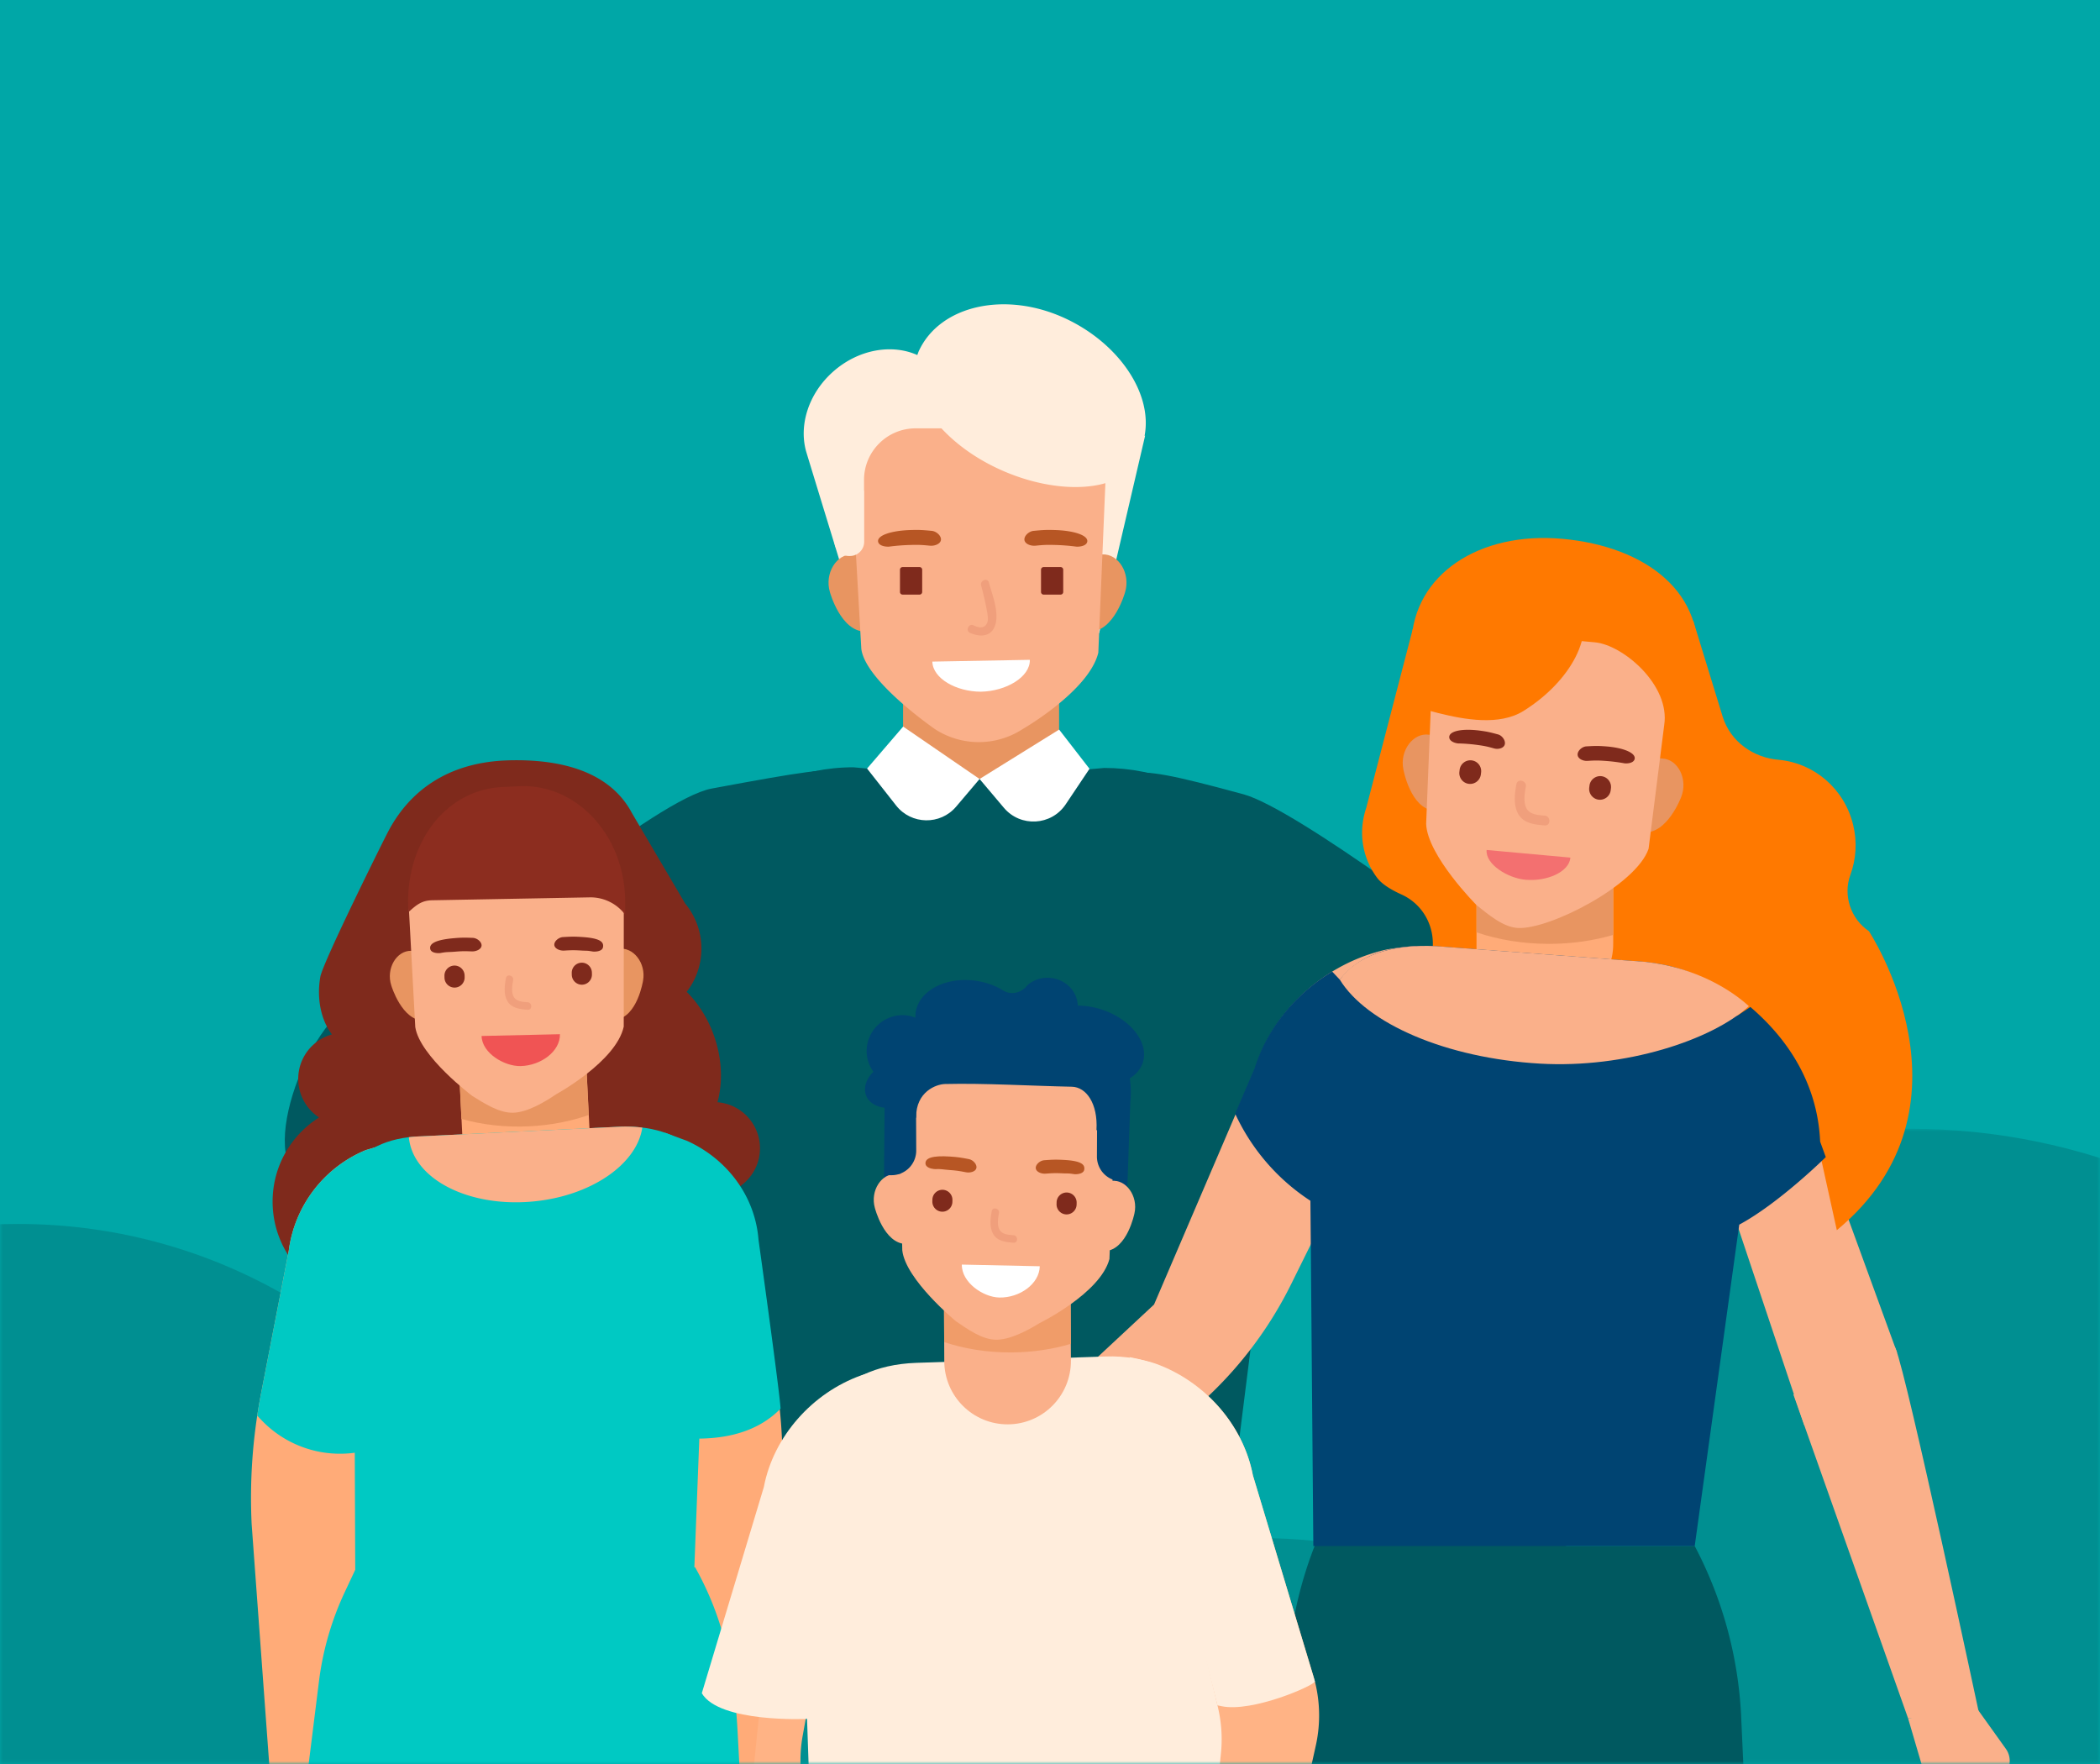 <svg xmlns="http://www.w3.org/2000/svg" xmlns:xlink="http://www.w3.org/1999/xlink" width="375" height="315" viewBox="0 0 375 315">
    <rect x="0" y="0" width="375" height="315" fill="#333333" stroke="none"/>
    <defs>
        <path id="a" d="M0 0h375v315H0z"/>
        <path id="c" d="M0 0h424v113.943H0z"/>
    </defs>
    <g fill="none" fill-rule="evenodd">
        <mask id="b" fill="#fff">
            <use xlink:href="#a"/>
        </mask>
        <use fill="#00A7A7" xlink:href="#a"/>
        <g mask="url(#b)">
            <path fill="#00A7A7" d="M-19 315.505h423.872V33H-19z"/>
            <g transform="translate(-19 201.563)">
                <mask id="d" fill="#fff">
                    <use xlink:href="#c"/>
                </mask>
                <path fill="#005960" fill-opacity=".3" d="M360.02 0c-48.444 0-89.73 30.666-105.534 73.659-3.808-.39-7.67-.591-11.58-.591-28.909 0-55.265 10.923-75.182 28.865-11.897-24.11-36.564-40.774-65.163-41.151-17.03-26.344-46.644-43.781-80.33-43.781-52.803 0-95.609 42.835-95.609 95.676 0 52.84 42.806 95.675 95.608 95.675 15.232 0 29.629-3.57 42.41-9.911 10.86 6.301 23.475 9.911 36.932 9.911 10.725 0 20.913-2.294 30.107-6.413 7.924 54.367 54.7 96.12 111.226 96.12 48.445 0 89.731-30.666 105.535-73.658 3.807.39 7.67.59 11.58.59 62.086 0 112.416-50.365 112.416-112.495S422.106 0 360.02 0" mask="url(#d)"/>
            </g>
            <path fill="#005960" d="M186.244 147.417l5.682-3.146c11.608-6.204 5.062-9.246 30.112-2.438 9.59 2.607 42.833 28.007 42.833 28.007s35.248-2.2 44.966-2.748c8.832-.498 20.066 15.147 11.654 19.764l-17.24 4.625-87.214-5.834-30.793-38.23zM163.963 147.173l-5.682-3.146c-11.608-6.204 1.296-9.262-31.215-3.21-9.77 1.82-41.73 28.779-41.73 28.779s-9.946 9.463-19.664 8.916c-8.832-.498-20.295 27.397-11.883 32.014l10.449-19.29 99.725-44.063z"/>
            <path fill="#E89561" d="M161.263 149.722h27.861V119.73h-27.861z"/>
            <path fill="#FFEDDC" d="M168.171 80.294c1.597 1.74 3.536 3.306 5.74 4.632l-8.466-1.108a16.15 16.15 0 0 0 2.726-3.524m22.033-23.45c-10.646-4.94-22.335-2.341-26.11 5.804-.114.247-.193.502-.29.753-4.511-2.022-10.458-1.048-14.968 2.908-4.587 4.024-6.31 9.926-4.761 14.711-.015-.002 9.519 31.113 9.519 31.113l15.844-3.465 26.835 4.403 8.213-35.273-.096.028c1.46-7.657-4.688-16.574-14.186-20.982"/>
            <path fill="#E89561" d="M157.988 112.762l-3.48.019c-4.376.017-6.308-7.038-6.308-7.038-1.006-3.338 1.168-6.9 4.115-6.742l4.743-.006.93 13.767zM191.124 112.762l3.48.019c4.375.017 6.307-7.038 6.307-7.038 1.006-3.338-1.168-6.9-4.115-6.742l-4.743-.006-.93 13.767z"/>
            <path fill="#FAB08A" d="M175.193 69.197c-7.758 0-16.192 3.32-20.15 8.411-3.34 4.298-2.825 10.481-2.802 10.68l1.566 27.598c.763 5.797 13.16 14.32 13.16 14.32a14.35 14.35 0 0 0 15.631 0s11.88-6.822 13.53-13.658l1.51-36.199c.328-1.703-8.14-11.152-22.445-11.152"/>
            <path fill="#7F2A1C" d="M164.208 106.179h-3.03a.47.47 0 0 1-.468-.469v-3.977a.47.47 0 0 1 .468-.47h3.03a.47.47 0 0 1 .468.47v3.977a.47.47 0 0 1-.468.469"/>
            <path fill="#005960" d="M218.606 278.309l-88.636.882-11.887-107.493c0-19.114 15.215-34.683 34.315-34.683l22.525 2.091 22.267-1.974c19.1 0 34.842 15.378 34.842 34.491L218.606 278.31z"/>
            <path fill="#7F2A1C" d="M189.394 106.179h-3.03a.47.47 0 0 1-.468-.469v-3.977a.47.47 0 0 1 .468-.47h3.03a.47.47 0 0 1 .468.47v3.977a.47.47 0 0 1-.468.469"/>
            <path fill="#B75624" d="M192.363 97.619c-.073 0-.147-.004-.221-.014a36.667 36.667 0 0 0-3.86-.293c-1.459-.036-1.94-.006-3.387.133-.817.078-1.871-.296-1.961-1.027-.09-.73.804-1.541 1.633-1.62 1.583-.152 2.206-.197 3.794-.15 3.455.105 5.992.96 5.793 2.081-.118.661-1.054.89-1.791.89M158.597 97.619c.073 0 .147-.004.221-.014a36.578 36.578 0 0 1 3.86-.293c1.459-.036 1.94-.006 3.387.133.817.078 1.871-.297 1.961-1.027.09-.731-.804-1.541-1.633-1.62-1.583-.152-2.206-.197-3.794-.15-3.455.105-5.992.96-5.793 2.081.117.661 1.054.89 1.79.89"/>
            <path fill="#FFEDDC" d="M188.667 61.315c-10.646-4.94-21.6-3.93-24.465 2.256-.779 1.68-.86 3.57-.383 5.529-2.715.218-5.77 1.224-8.68 3.022-6.546 4.046-9.864 10.548-7.411 14.523a5.332 5.332 0 0 0 1.302 1.418v8.678a2.55 2.55 0 0 0 2.542 2.545h.204a2.55 2.55 0 0 0 2.543-2.545v-8.996c0-.094-.018-.184-.028-.276v-1.763c0-5.09 4.123-9.215 9.209-9.215h4.62c2.545 2.754 6.02 5.3 10.167 7.224 10.646 4.94 22.152 4.238 25.018-1.948 2.866-6.186-3.992-15.512-14.638-20.452"/>
            <path fill="#FFF" d="M174.924 139.106l-4.183 4.934c-2.832 3.34-8.013 3.244-10.72-.199l-5.187-6.6 6.44-7.496 13.65 9.361zM174.924 139.106l4.341 5.141c2.97 3.517 8.478 3.21 11.038-.615l4.25-6.348-5.423-7.003-14.206 8.825z"/>
            <path fill="#7F2A1C" d="M93.43 180.916c-1.74-1.908-3.837-3.468-6.215-4.518l.782-.27c1.136.104 2.298.165 3.51.13 3.455-.1 6.635-.772 9.467-1.891a12.671 12.671 0 0 0 3.163 4.416 15.086 15.086 0 0 0-1.254 3.476c-3.01-1.821-6.363-2.419-9.453-1.343zm-6.23-4.867l.006.345a17.76 17.76 0 0 0-1.482-.57c.485.086.975.164 1.476.225zm-10.518-3.853c1.788 1.235 3.827 2.218 6.077 2.914a17.754 17.754 0 0 0-2.703-.228c-2.28 0-4.452.446-6.454 1.23a15.639 15.639 0 0 0-.144-4.347l3.224.431zm51.44 24.632c.955-3.496.846-7.651-.586-11.771-1.104-3.177-2.839-5.883-4.91-7.945a12.59 12.59 0 0 0 2.63-7.703c0-3.072-1.096-5.887-2.915-8.08l-9.474-16.105c-3.83-7.255-12.29-9.731-22.108-9.447-10.701.309-17.884 5.432-21.794 13.405-.029-.007-11.296 22.592-11.764 25.25-.71 4.04.205 7.848 2.067 10.287-3.468.976-6.013 4.155-6.013 7.937a8.242 8.242 0 0 0 3.719 6.892c-4.98 3.149-8.295 8.69-8.295 15.02 0 9.815 7.952 17.773 17.76 17.773 9.81 0 17.761-7.958 17.761-17.773 0-1.556-.22-3.057-.596-4.496a17.629 17.629 0 0 0 6.743-2.949c3.788 4.848 9.277 7.234 14.116 5.55 3.693-1.284 6.219-4.663 7.193-8.925 2.414 1.46 5.044 2.119 7.587 1.77.246 4.335 3.827 7.779 8.221 7.779 4.554 0 8.245-3.695 8.245-8.251a8.244 8.244 0 0 0-7.587-8.218z"/>
            <path fill="#FFB385" d="M155.457 381.957l-1.49-5.584-3.184-11.048-7.528-47.04a24.837 24.837 0 0 1 .131-8.599l10.877-61.125s-1.921-1.035-3.397-.404c-8.487 3.62-13.337 12.774-14.538 21.929l-10.323 35.243a24.833 24.833 0 0 0 .26 12.562l14.599 51.468-1.026 8.409 3.175 8.15a4.306 4.306 0 0 0 5.253 2.563l4.27-1.286a4.309 4.309 0 0 0 2.92-5.238"/>
            <path fill="#FAB08A" d="M295.593 175s3.76.512 5.576 1.045c10.438 3.066 19.155 11.694 21.828 22.247l15.764 43.243-16.58 12.945L295.593 175z"/>
            <path fill="#FAB08A" d="M338.512 240.838c2.043 4.845 14.943 65.376 14.943 65.376l-12.726.631-20.473-57.8s16.212-13.052 18.256-8.207"/>
            <path fill="#FAB08A" d="M353.177 305.28l-12.448 1.565 3.465 11.797-1.122 7.69a3.154 3.154 0 0 0 2.978 3.452l7.364.376c1.595.082 3-1.043 3.269-2.618l2.14-12.492a3.676 3.676 0 0 0-.633-2.757l-5.013-7.013z"/>
            <path fill="#005960" d="M315.648 410.289l-4.746-104.176a72.571 72.571 0 0 0-8.274-30.035H279.63l.317-3.304-44.111.674a72.592 72.592 0 0 0-6.023 30.567l2.218 106.52 35.575-.017 5.081-62.118 9.644 62.38 33.316-.491z"/>
            <path fill="#FAE6BB" d="M235.556 243.977l9.561.465 8.676-14.328-14.449-4.024z"/>
            <path fill="#FF7900" d="M269.352 155.412c-.337 0-.667.026-.997.05a13.418 13.418 0 0 0 1.85-6.769c.012-4.816-2.639-9.133-6.54-11.536v-1.665L252.29 112.29l-8.328 32.008a13.917 13.917 0 0 0-.733 4.364c0 3.036 1 5.838 2.69 8.093.862 1.148 2.525 2.152 4.337 2.97 3.518 1.59 5.676 5.09 5.609 8.952l-.002.199c-.019 7.23 5.944 13.361 13.167 13.53 7.597.176 13.81-5.933 13.81-13.495 0-7.455-6.039-13.498-13.488-13.498"/>
            <path fill="#FF7900" d="M322.687 195.554c-10.112 0-18.308-7.296-18.308-16.296 0-.697.065-1.378.16-2.052-2.143 1.246-4.233 2.069-6.08 2.052-10.622-.098-17.668-13.51-17.668-13.51l-8.623-43.049 30.195-11.857 5.273 17.19c1.407 4.41 5.436 7.293 10.097 7.658 6.173.593 11.608 5.106 13.185 11.595.752 3.09.52 6.183-.493 8.94-1.348 3.667.065 7.87 3.305 10.051 0 0 20.783 31.444-5.725 53.398"/>
            <path fill="#FAB08A" d="M252.856 168.908s-3.782.303-5.624.735c-10.592 2.484-19.773 10.616-23.024 21.005l-18.13 42.305-14.858 13.843 14.277 10.558a70.53 70.53 0 0 0 25.078-28.066l16.217-32.795 6.064-27.585z"/>
            <path fill="#FF7900" d="M302.937 119.476c-1.575 10.49-12.72 18.329-27.572 16.977-14.85-1.353-23.678-11.01-23.334-21.612.399-12.29 12.141-19.973 26.992-18.62 14.85 1.352 25.958 9.647 23.914 23.255"/>
            <path fill="#E89561" d="M259.476 145.05l-3.378-.29c-4.247-.37-5.498-7.384-5.498-7.384-.682-3.327 1.742-6.591 4.587-6.178l4.6.415-.311 13.437zM290.087 148.298l3.374.326c4.244.403 6.74-6.271 6.74-6.271 1.27-3.15-.525-6.797-3.398-6.904l-4.6-.423-2.116 13.272z"/>
            <path fill="#FFAB78" d="M275.87 178.671c-6.741 0-12.206-2.74-12.206-9.486v-15.993h24.411v15.356c0 6.746-5.465 10.123-12.205 10.123"/>
            <path fill="#E89561" d="M263.664 166.492c3.863 1.309 8.27 2.056 12.954 2.056 4.093 0 7.965-.582 11.457-1.598v-16.938h-24.411v16.48z"/>
            <path fill="#FAB08A" d="M265.38 112.945c-5.058-.452-9.46 3.416-9.678 8.493l-1.033 25.691c.23 5.691 8.995 14.495 8.995 14.495 2.124 1.672 4.713 3.95 7.412 4.088 5.656.285 21.11-7.657 23.314-14.143l2.786-22.063c1.13-7.149-7.338-14.333-12.348-14.803-7.423-.695-11.99-1.091-19.448-1.758"/>
            <path fill="#7F2A1C" d="M262.29 139.973a1.938 1.938 0 0 1-1.684-2.153l.042-.354a1.938 1.938 0 0 1 2.152-1.685 1.938 1.938 0 0 1 1.684 2.153l-.043.354a1.938 1.938 0 0 1-2.151 1.685M285.475 142.8a1.938 1.938 0 0 1-1.684-2.153l.043-.354a1.938 1.938 0 0 1 2.151-1.686 1.94 1.94 0 0 1 1.685 2.153l-.044.354a1.938 1.938 0 0 1-2.151 1.685"/>
            <path fill="#F37070" d="M272.37 157.094c-3.115-.283-7.135-2.746-6.902-5.313l14.965 1.363c-.233 2.566-4.185 4.304-8.064 3.95"/>
            <path fill="#FFAB78" d="M69.683 204.092l-4.375 1.284a22.598 22.598 0 0 0-13.743 17.962l-4.952 25.518a97.67 97.67 0 0 0-1.675 23.324l3.741 51.085s11.042 2.197 16.507 0l-1.22-12.677-.213-49.03 5.93-57.466zM118.36 202.314l4.296 1.53a22.602 22.602 0 0 1 12.702 18.714l3.496 25.758a97.652 97.652 0 0 1 .349 23.381l-4.037 38.271-1.715 17.282c-5.597 1.831-10.094-15.784-15.425-18.288l2.995-48.938-2.66-57.71z"/>
            <path fill="#E89561" d="M78.897 182.154l-3.156.088c-3.969.105-5.865-6.255-5.865-6.255-.982-3.006.917-6.282 3.593-6.2l4.302-.102 1.126 12.469zM106.742 182.444l3.139-.345c3.945-.441 4.953-7 4.953-7 .56-3.114-1.77-6.098-4.41-5.65l-4.275.49.593 12.505z"/>
            <path fill="#FFAB78" d="M94.479 213.786c-6.272.308-11.605-4.53-11.912-10.805l-.776-15.817 22.71-1.115.775 15.816c.308 6.276-4.526 11.612-10.797 11.92"/>
            <path fill="#E89561" d="M82.398 199.803c3.653 1.042 7.787 1.535 12.145 1.321 3.808-.187 7.382-.905 10.585-2.01l-.773-15.757-22.709 1.115.752 15.331z"/>
            <path fill="#FAB08A" d="M80.468 150.644c-4.729.115-6.791 6.08-7.496 10.85l1.183 21.915c.812 5.242 10.178 12.292 10.178 12.292 2.142 1.324 4.773 3.058 7.29 3.001 2.516-.056 5.616-1.884 7.696-3.302 0 0 10.706-5.836 12.062-12.072l.01-23.206c.06-4.69-3.467-10.09-8.153-9.997-6.943.138-15.798.35-22.77.52"/>
            <path fill="#7F2A1C" d="M81.213 176.356a1.806 1.806 0 0 1-1.84-1.76l-.007-.332a1.805 1.805 0 0 1 1.758-1.84c.99-.023 1.818.769 1.84 1.759l.007.332a1.805 1.805 0 0 1-1.758 1.84M103.944 175.84a1.806 1.806 0 0 1-1.84-1.759l-.007-.332a1.805 1.805 0 0 1 1.758-1.84c.99-.024 1.817.769 1.84 1.759l.007.332a1.805 1.805 0 0 1-1.758 1.84M106.019 169.927a1.402 1.402 0 0 1-.2-.02c-1.154-.191-.85-.102-2.013-.17-1.321-.08-1.758-.068-3.076.01-.743.045-1.687-.33-1.744-.995-.058-.666.78-1.371 1.534-1.416 1.44-.085 2.007-.106 3.444-.011 3.13.208 3.925.844 3.707 1.854-.128.596-.984.772-1.652.748M78.507 170.198c.066-.004.132-.011.2-.025 1.149-.217 1.33-.13 2.49-.224 1.32-.11 1.756-.107 3.075-.057.744.027 1.68-.367 1.722-1.034.043-.667-.809-1.354-1.565-1.382-1.441-.053-2.008-.061-3.444.065-3.124.277-4.387.94-4.147 1.946.14.592 1 .75 1.669.71"/>
            <path fill="#F05454" d="M92.97 190.37c-2.914.066-6.906-2.32-6.974-5.373l13.992-.317c.07 3.053-3.393 5.608-7.019 5.69"/>
            <path fill="#8C2D1F" d="M92.695 140.4l-2.982.141c-10.191.486-17.326 10.053-16.812 21.642l.08.659c1.386-1.256 2.326-2.046 4.194-2.08l28.133-.519a7.734 7.734 0 0 1 5.946 2.622l.385.439-.004-2.557c-.158-11.658-8.702-20.836-18.94-20.348"/>
            <path fill="#7F2A1C" d="M260.227 132.738c.064.01.13.017.197.018a29.92 29.92 0 0 1 3.439.277c1.288.177 1.706.275 2.957.619.705.193 1.692-.015 1.886-.704.195-.69-.463-1.598-1.18-1.794-1.368-.374-1.908-.508-3.312-.692-3.054-.4-5.419.055-5.421 1.162-.001.652.786 1.007 1.434 1.114"/>
            <path fill="#FAE6BB" d="M95.291 221.526c9.81-1.264 16.772-9.986 15.55-19.482-.014-.118-.045-.229-.062-.346l-35.559 1.845a16.802 16.802 0 0 0 .097 3.078c1.222 9.495 10.164 16.168 19.974 14.905"/>
            <path fill="#FF7900" d="M281.77 107.842c3.234 5.173-1.111 13.728-9.706 19.108-8.595 5.38-25.053-4.526-21.417.374.617.83 1.112-13.73 9.706-19.109 8.595-5.38 18.184-5.547 21.418-.373"/>
            <path fill="#00C9C3" d="M130.628 221.736c-.328-12.889-7.341-20.905-19.647-20.551l-35.79 1.73c-12.306.353-16.906 8.916-16.579 21.805l4.672 16.238.153 39.85c2.469.32 41.806 2.522 60.55-.814l1.368-35.477 5.273-22.78z"/>
            <path fill="#FAB08A" d="M111.024 201.183l-35.789 1.73a24.72 24.72 0 0 0-2.225.162c.683 7.419 10.588 12.548 22.124 11.481 10.42-.963 18.58-6.654 19.564-13.193a24.407 24.407 0 0 0-3.674-.18"/>
            <path fill="#00C9C3" d="M65.307 205.376a22.6 22.6 0 0 0-13.743 17.962l-4.952 25.518a98.44 98.44 0 0 0-.672 3.95l.729.765a19.4 19.4 0 0 0 16.857 5.821l4.81-42.255 1.347-13.045-4.376 1.284zM139.385 251.545c-.127-2.847-3.938-30.171-3.938-30.171-.585-7.592-5.428-14.311-12.702-17.622l-4.016-1.487 2.05 50.28-.27 4.159.352.03c6.953.614 13.786-.355 18.524-5.189"/>
            <path fill="#FAE6BB" d="M172.951 259.252c2.239 4.758 17.58 64.716 17.58 64.716l-12.69 1.147-22.799-56.923s15.67-13.698 17.909-8.94"/>
            <path fill="#004472" d="M326.033 206.622l-1.006-2.76c-.433-9.7-5.121-17.768-12.463-24.046l-2.31 1.547c-2.476-5.126-7.313-8.577-16.508-9.599l-37.47-2.814c-8.308-.371-13.635 1.724-17.025 6.004l-.01-.028-1.35-1.43c-6.464 3.901-11.584 10.022-13.842 17.236l-3.485 8.133a37.106 37.106 0 0 0 13.44 15.56l.52 61.653h68.104l7.95-57.39c7.15-3.848 15.455-12.066 15.455-12.066"/>
            <path fill="#FAB08A" d="M293.87 171.764l-37.47-2.814c-8.266-.37-14.032 1.757-17.158 5.975 4.812 7.844 18.97 14.043 35.774 15.01 15.203.876 30.664-4.19 37.286-10.258-3.072-2.825-9.412-6.91-18.432-7.913"/>
            <path fill="#FFEDDC" d="M217.975 351.78l-72.18 4.177-2.998-87.456c-.522-14.433 6.353-24.61 20.775-25.134l33.825-1.138c14.423-.523 23.082 10.727 23.605 25.159l-3.027 84.392z"/>
            <path fill="#004472" d="M196.623 180.242a13.981 13.981 0 0 0-4.165-.673c-.07-2.423-1.977-4.541-4.608-4.914-1.571-.223-3.074.223-4.187 1.11a2.04 2.04 0 0 0-.281.28c-1.076 1.28-2.84 1.7-4.26.82-1.377-.853-3.046-1.469-4.888-1.73-5.375-.76-10.179 1.786-10.73 5.687a5.21 5.21 0 0 0-.04.914c-.644-.25-1.328-.423-2.057-.45a6.41 6.41 0 0 0-6.643 6.165c-.055 1.467.407 2.822 1.195 3.934-1.213 1.206-1.784 2.732-1.352 4.083.426 1.331 1.733 2.152 3.356 2.342l-.148 17.48 16.678-2.295-.098 3.887 26.698 1.257.754-21.489c.006-.053.019-.105.024-.158.12-1.414.07-2.722-.132-3.931 1.127-.692 1.96-1.646 2.338-2.832 1.136-3.563-2.201-7.81-7.454-9.487"/>
            <path fill="#FAB08A" d="M164.912 222.19l-3.14-.05c-3.948-.069-5.554-6.471-5.554-6.471-.844-3.031 1.187-6.203 3.842-6.003l3.858-.464.994 12.989zM194.219 223.62l3.133-.206c3.94-.264 5.228-6.738 5.228-6.738.693-3.069-1.491-6.136-4.134-5.806l-4.269.299.042 12.451zM179.984 254.347c-6.244.031-11.332-5.01-11.363-11.258l-.078-15.75 22.613-.113.079 15.75c.03 6.249-5.006 11.34-11.25 11.371"/>
            <path fill="#F09C69" d="M168.605 239.66c3.584 1.194 7.67 1.866 12.009 1.845 3.792-.02 7.375-.577 10.606-1.534l-.078-15.69-22.613.112.076 15.266z"/>
            <path fill="#FAB08A" d="M168.738 193.575c-1.57.041-5.165 1.363-5.148 5.948l-2.846 5.286.376 18.464c.577 5.244 9.576 12.66 9.576 12.66 2.07 1.41 4.608 3.248 7.11 3.302 2.504.053 5.664-1.626 7.793-2.944 0 0 10.893-5.33 12.514-11.466l.763-19.182-3.075-3.884c.266-4.658-1.798-7.65-4.416-7.701-6.905-.136-15.713-.661-22.647-.483"/>
            <path fill="#7F2A1C" d="M168.244 216.375a1.796 1.796 0 0 1-1.752-1.83l.008-.33a1.796 1.796 0 0 1 1.827-1.752 1.795 1.795 0 0 1 1.751 1.83l-.007.33a1.796 1.796 0 0 1-1.827 1.752M190.423 216.86a1.796 1.796 0 0 1-1.752-1.83l.008-.33a1.796 1.796 0 0 1 1.827-1.752 1.796 1.796 0 0 1 1.752 1.829l-.007.33a1.796 1.796 0 0 1-1.828 1.752"/>
            <path fill="#B75624" d="M191.972 209.68a1.438 1.438 0 0 1-.2-.017c-1.15-.173-.847-.088-2.003-.138-1.316-.06-1.75-.042-3.06.056-.737.055-1.681-.302-1.749-.963-.067-.662.755-1.375 1.505-1.432 1.43-.105 1.993-.135 3.425-.062 3.115.159 3.915.78 3.714 1.788-.118.594-.967.782-1.632.769"/>
            <path fill="#00C9C3" d="M132.664 327.25l-78.969-.834 3.262-26.165a52.914 52.914 0 0 1 4.608-15.949l1.845-3.929 59.415-.502h1.303c5.279 9.414 7.03 18.772 7.6 29.604l.936 17.775z"/>
            <path fill="#B75624" d="M166.796 208.76c.066.007.132.01.2.007 1.163-.039 1.327.074 2.481.158 1.314.093 1.744.162 3.032.411.727.14 1.706-.105 1.85-.754.143-.649-.59-1.454-1.329-1.596-1.408-.272-1.964-.366-3.394-.46-3.113-.203-4.455.257-4.372 1.281.048.604.87.89 1.532.953"/>
            <path fill="#FFF" d="M178.447 231.702c-2.897-.062-6.756-2.714-6.689-5.882l13.917.298c-.067 3.168-3.62 5.66-7.228 5.584"/>
            <path fill="#004472" d="M159.236 209.857l-.941.005-.062-16.447 5.328-1.558.051 13.581a4.4 4.4 0 0 1-4.376 4.419M200.255 210.936l.941.005.074-16.446-5.327-1.562-.062 13.581a4.4 4.4 0 0 0 4.374 4.422"/>
            <path fill="#FFEDDC" d="M136.399 265.546l-11.077 36.817c3.124 5.316 18.792 4.591 18.794 4.586l14.303-62.507s-3.157.623-4.667 1.167c-8.682 3.124-15.625 10.868-17.353 19.937"/>
            <path fill="#FFB385" d="M234.498 299.155l-10.769-35.701c-1.728-9.07-8.671-16.814-17.353-19.937-1.51-.544-3.368.6-3.368.6l14.39 60.394c.706 2.8.92 5.703.629 8.578l-4.799 47.396-2.539 11.213-1.165 5.66a4.31 4.31 0 0 0 3.218 5.062l4.338 1.036a4.306 4.306 0 0 0 5.095-2.861l2.7-8.322-1.51-8.335 11.6-52.227c.924-4.156.763-8.48-.467-12.556"/>
            <path fill="#FFEDDC" d="M223.73 263.454l11.076 36.817c-.214.75-11.156 5.552-16.656 4.411l-.749-.155c-.003-.016-15.692-62.178-15.692-62.178s3.157.624 4.667 1.168c8.682 3.123 15.625 10.867 17.353 19.937"/>
            <path fill="#7F2A1C" d="M290.24 136.32a1.28 1.28 0 0 1-.2-.022 31.223 31.223 0 0 0-3.496-.43c-1.325-.089-1.764-.077-3.085.004-.745.045-1.688-.358-1.74-1.074-.053-.714.792-1.47 1.549-1.516 1.444-.087 2.012-.108 3.454-.002 3.136.23 5.407 1.157 5.181 2.241-.133.64-.993.827-1.663.8"/>
            <path fill="#FFF" d="M175.164 123.516c-4.35.002-8.59-2.32-8.676-5.373l17.41-.317c.085 3.053-4.222 5.608-8.734 5.69"/>
            <g fill="#F09F7C">
                <path d="M270.784 140.034c.21-1.105 1.897-.637 1.687.465-.201 1.117-.41 2.34-.053 3.45.463 1.491 2.08 1.595 3.426 1.7 1.11.087 1.118 1.837 0 1.748-1.748-.136-3.81-.364-4.736-2.052-.891-1.627-.638-3.568-.324-5.31M177.097 216.27c.16-.846 1.453-.487 1.292.357-.155.856-.315 1.792-.04 2.644.354 1.143 1.593 1.222 2.625 1.302.85.067.857 1.408 0 1.34-1.34-.104-2.92-.28-3.63-1.573-.683-1.246-.489-2.734-.247-4.07M90.345 174.673c.16-.847 1.453-.488 1.292.356-.154.856-.315 1.792-.04 2.644.354 1.142 1.593 1.222 2.625 1.302.85.067.857 1.408 0 1.34-1.34-.104-2.92-.28-3.63-1.573-.683-1.246-.488-2.734-.247-4.07M173.826 111.655c.386.186.794.364 1.224.371.676.008 1.12-.334 1.306-1.04.149-.586-.066-1.626-.17-2.19a53.456 53.456 0 0 0-.98-4.217c-.252-.914 1.12-1.5 1.373-.58.609 2.22 1.907 5.406 1.113 7.693-.727 2.087-2.693 2.072-4.452 1.337-.883-.371-.304-1.745.586-1.374"/>
            </g>
        </g>
    </g>
</svg>

